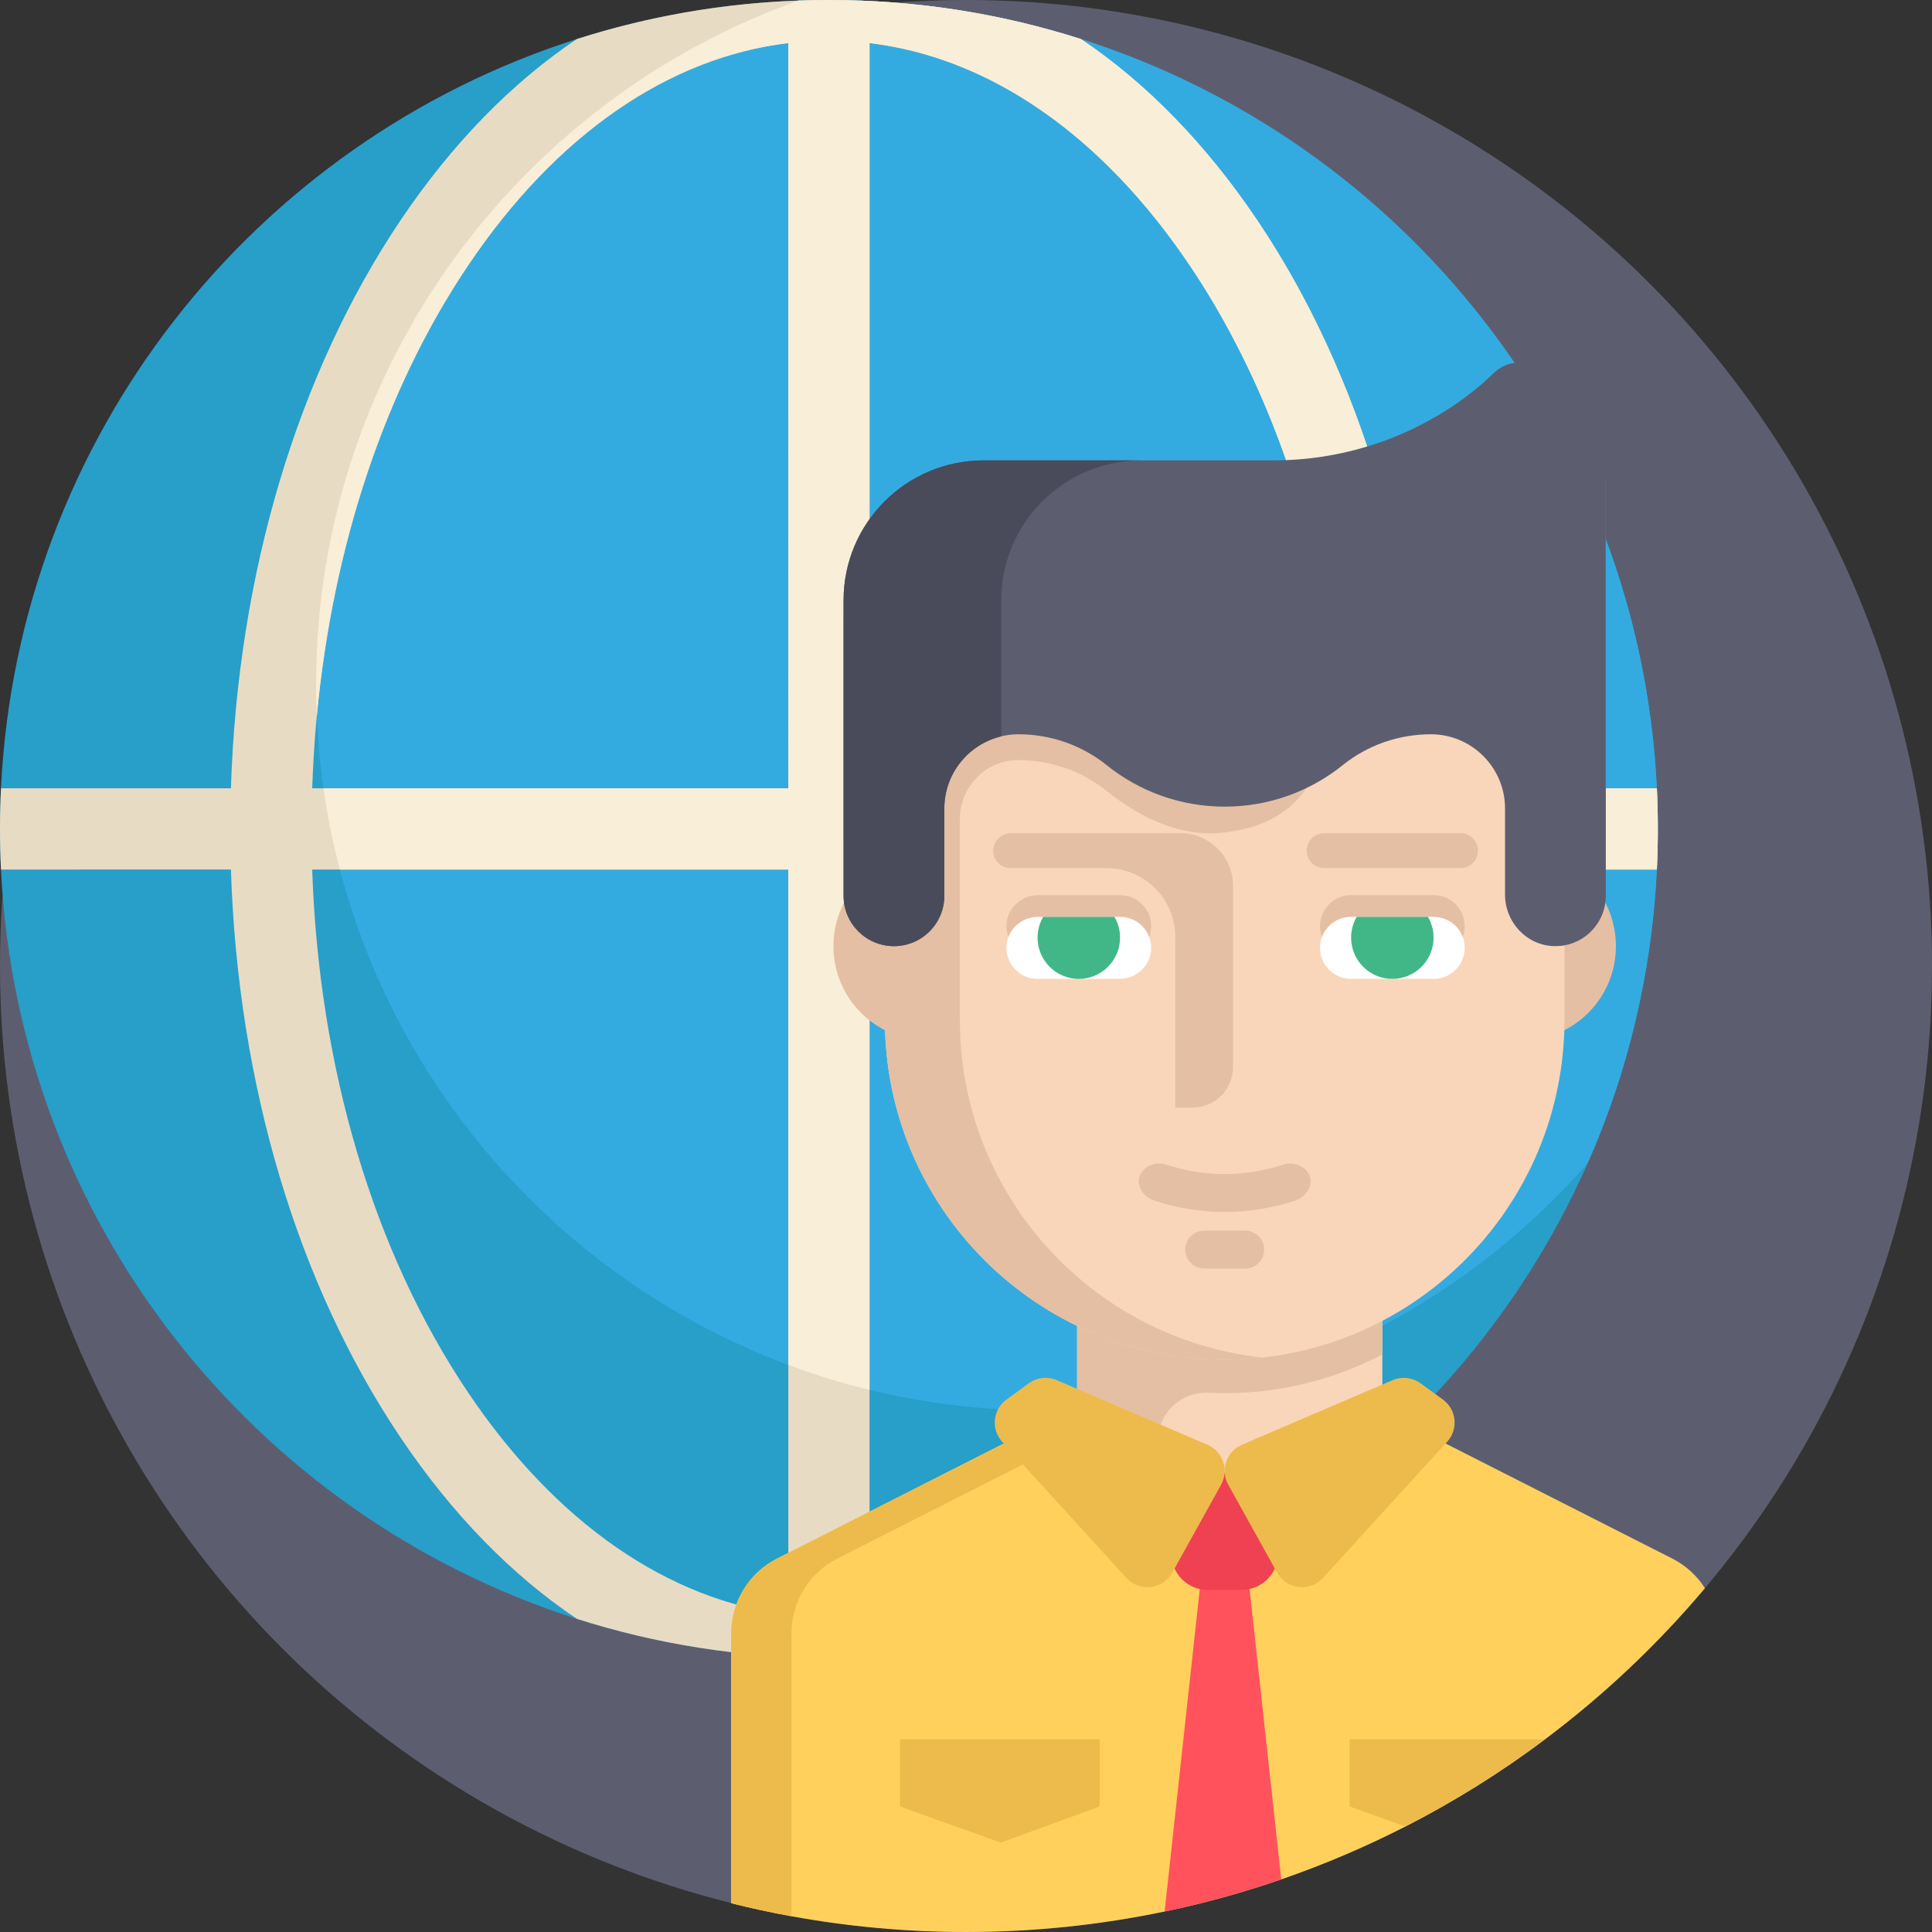 <?xml version="1.0" encoding="iso-8859-1"?>
<!-- Generator: Adobe Illustrator 19.0.0, SVG Export Plug-In . SVG Version: 6.00 Build 0)  -->
<svg xmlns="http://www.w3.org/2000/svg" xmlns:xlink="http://www.w3.org/1999/xlink" version="1.1" id="Capa_1" x="0px" y="0px" viewBox="0 0 512 512" style="enable-background:new 0 0 512 512;" xml:space="preserve">
<rect x="0" y="0" width="512" height="512" fill="#333333" stroke="none"/>
<circle style="fill:#5C5E70;" cx="256" cy="256" r="256"/>
<path style="fill:#279FC9;" d="M439.348,219.675c0,3.605-0.09,7.191-0.26,10.759c-4.501,93.321-67.229,171.363-152.642,198.577  c-21.053,6.716-43.487,10.338-66.772,10.338s-45.728-3.623-66.79-10.338C67.482,401.789,4.763,323.747,0.261,230.434  c-0.17-3.568-0.26-7.155-0.26-10.759c0-3.604,0.09-7.191,0.26-10.759c4.501-93.313,67.22-171.355,152.624-198.577  c21.062-6.716,43.504-10.338,66.79-10.338s45.719,3.623,66.772,10.338c85.413,27.212,148.14,105.255,152.642,198.577  C439.259,212.484,439.348,216.07,439.348,219.675z"/>
<path style="fill:#34ABE0;" d="M439.342,219.678c0,3.606-0.085,7.187-0.255,10.756c-1.324,27.583-7.746,53.83-18.344,77.831  c-22.776,25.968-52.447,45.745-86.148,56.477c-18.441,5.876-38.084,9.045-58.467,9.045c-20.395,0-40.051-3.169-58.492-9.045  c-74.784-23.844-129.695-92.181-133.64-173.886c-0.146-3.12-0.231-6.264-0.231-9.421c0-3.157,0.085-6.301,0.231-9.421  c3.836-79.53,55.954-146.363,127.667-171.869C214.321,0.049,216.992,0,219.674,0c23.285,0,45.721,3.617,66.772,10.343  c85.407,27.206,148.136,105.257,152.64,198.567C439.256,212.48,439.342,216.073,439.342,219.678z"/>
<path style="fill:#E8DBC4;" d="M439.09,208.911h-60.956c-1.772-56.756-17.579-109.881-44.968-150.576  c-13.67-20.298-29.477-36.434-46.716-47.991C265.399,3.617,242.964,0,219.678,0c-1.457,0-2.902,0.013-4.358,0.049  c-1.214,0.024-2.44,0.049-3.654,0.097h-0.013c-20.419,0.728-40.136,4.25-58.771,10.198c-17.239,11.558-33.046,27.692-46.704,47.991  c-27.376,40.695-43.195,93.82-44.98,150.576H0.267C0.085,212.48,0,216.073,0,219.678c0,3.605,0.085,7.187,0.267,10.756H61.2  c1.785,56.768,17.603,109.894,44.98,150.576c13.658,20.298,29.453,36.445,46.704,48.003c21.063,6.713,43.511,10.332,66.796,10.332  s45.721-3.617,66.772-10.332c17.239-11.558,33.046-27.704,46.716-48.003c4.285-6.361,8.292-13.038,12.007-19.984  c19.983-37.416,31.468-82.712,32.961-130.593h60.956c0.17-3.569,0.255-7.151,0.255-10.756  C439.347,216.072,439.26,212.48,439.09,208.911z M83.95,189.777c4.25-45.174,18.113-86.791,40.088-119.425  c23.249-34.563,53.065-55.141,84.873-58.942V208.91H82.736C82.954,202.476,83.356,196.09,83.95,189.777z M208.911,427.934  c-31.808-3.788-61.624-24.377-84.873-58.929c-25.045-37.21-39.554-86.075-41.302-138.569h126.175V427.934z M315.308,369.005  c-0.207,0.303-0.413,0.607-0.62,0.91c-23.163,34.005-52.726,54.267-84.253,58.019V230.436H356.61  C354.861,282.93,340.354,331.795,315.308,369.005z M230.436,208.911V11.411c31.808,3.8,61.612,24.377,84.873,58.942  c25.045,37.198,39.554,86.063,41.302,138.558H230.436z"/>
<path style="fill:#F9EED7;" d="M439.09,208.911h-60.956c-0.437-14.034-1.736-27.85-3.861-41.313  c-3.97-25.264-10.842-49.277-20.359-71.154c-5.912-13.597-12.845-26.369-20.747-38.108c-13.67-20.298-29.477-36.434-46.716-47.991  C265.399,3.617,242.964,0,219.678,0c-1.457,0-2.902,0.013-4.358,0.049c-1.214,0.024-2.44,0.049-3.654,0.097h-0.013  c-71.7,25.518-123.818,92.339-127.655,171.87c-0.145,3.12-0.231,6.264-0.231,9.421c0,2.792,0.061,5.572,0.182,8.34  c4.25-45.174,18.113-86.791,40.088-119.425c23.249-34.563,53.065-55.141,84.873-58.942V208.91H85.722  c1.044,7.321,2.501,14.496,4.347,21.525h118.841V361.72c2.878,1.08,5.791,2.088,8.729,3.023c4.2,1.335,8.474,2.537,12.796,3.582  V230.436H356.61c-1.748,52.495-16.255,101.359-41.302,138.569c-0.207,0.303-0.413,0.607-0.62,0.91  c6.774-1.372,13.415-3.108,19.909-5.172c3.569-1.141,7.102-2.379,10.574-3.715c19.983-37.416,31.468-82.712,32.961-130.593h60.956  c0.17-3.569,0.255-7.151,0.255-10.756C439.345,216.073,439.26,212.48,439.09,208.911z M230.436,208.911V11.411  c27.268,3.254,53.054,18.842,74.505,44.992c3.593,4.358,7.042,9.008,10.367,13.949c4.237,6.288,8.17,12.917,11.776,19.837  c2.452,4.65,4.734,9.421,6.895,14.326c8.947,20.444,15.394,42.977,19.109,66.772c1.906,12.249,3.096,24.827,3.52,37.623  L230.436,208.911L230.436,208.911z"/>
<path style="fill:#FFD15C;" d="M451.827,420.894c-12.549,14.9-26.781,28.338-42.381,40.04c-11.609,8.704-23.98,16.447-37,23.113  c-10.564,5.402-21.556,10.094-32.904,14.012c-10.031,3.459-20.355,6.322-30.908,8.516c-16.99,3.553-34.586,5.423-52.632,5.423  c-15.799,0-31.253-1.432-46.258-4.169c-5.392-0.982-10.71-2.132-15.976-3.459v-71.492c0-8.38,4.702-16.06,12.184-19.853  l60.061-30.48l0.909-0.46l18.516-2.372l20.929-2.675l1.484-0.188l16.697-2.142l7.983,1.014h0.01l10.209,1.306l23.573,3.02  l15.862,2.038l0.909,0.46l60.061,30.48C446.77,414.855,449.738,417.603,451.827,420.894z"/>
<path style="fill:#EDBB4C;" d="M332.531,375.723l-22.497,2.884l-2.905,0.376l-21.692,2.779l-2.539,0.324l-11.828,6.008  l-49.142,24.931c-7.471,3.793-12.184,11.473-12.184,19.853v74.951c-5.392-0.982-10.71-2.132-15.976-3.459v-71.492  c0-8.38,4.702-16.06,12.184-19.853l60.061-30.48l0.909-0.46l18.516-2.372l20.929-2.675l1.484-0.188l16.697-2.142L332.531,375.723z"/>
<rect x="285.445" y="338.296" style="fill:#F9D6B9;" width="80.886" height="52.005"/>
<g>
	<circle style="fill:#E5BFA3;" cx="245.864" cy="250.744" r="24.996"/>
	<circle style="fill:#E5BFA3;" cx="403.237" cy="250.744" r="24.996"/>
	<path style="fill:#E5BFA3;" d="M306.766,338.297L306.766,338.297l-21.324-0.001v0.001h-0.001v21.991c0,0,0.001,0,0.001,0.001   v21.759h21.324l0,0c0-7.367,6.135-13.29,13.493-12.944c1.422,0.067,2.853,0.1,4.291,0.1c15.075,0,29.286-3.707,41.773-10.254   v-20.653L306.766,338.297L306.766,338.297z"/>
</g>
<path style="fill:#F9D6B9;" d="M414.6,136.385H234.507v133.871c0,49.731,40.315,90.046,90.046,90.046l0,0  c49.731,0,90.046-40.315,90.046-90.046V136.385z"/>
<path style="fill:#E5BFA3;" d="M403.973,103.086c-0.273-0.051-0.55-0.089-0.827-0.113c-2.608-0.23-5.177,0.75-7.082,2.545  c-1.363,1.284-3.106,2.895-4.291,3.877c-15.199,12.588-34.47,19.459-54.388,19.459h-76.748c-8.416,0-16.173,2.808-22.396,7.532  h-3.733v3.242c-6.764,6.718-10.955,16.025-10.955,26.311v55.163c0,6.559,4.725,12.006,10.955,13.135v36.02  c0,49.731,40.315,90.046,90.046,90.046l0,0c3.356,0,6.668-0.19,9.929-0.548c-45.058-4.943-80.118-43.124-80.118-89.499v-53.133  c0-8.309,6.468-15.342,14.771-15.669c0.261-0.01,0.523-0.016,0.788-0.016l0,0c8.473,0,16.719,2.845,23.322,8.156  c8.568,6.892,19.544,12.46,31.308,11.017c23.432-2.875,22.74-18.353,31.308-25.245c6.603-5.311,14.849-8.156,23.322-8.156h0.366  c10.83,0,19.287-4.045,19.302,6.787c0.01,7.291,5.755,40.564,13.047,40.728c3.806,0.086,7.265-1.422,9.748-3.909  c2.415-2.415,3.908-5.752,3.908-9.441v-91.913C425.555,116.654,416.557,105.471,403.973,103.086z"/>
<path style="fill:#5C5E70;" d="M425.555,122.614v114.772c0,3.688-1.493,7.026-3.908,9.441c-2.484,2.488-5.944,3.995-9.747,3.908  c-7.3-0.164-13.048-6.318-13.048-13.618v-22.858c0-5.432-2.201-10.344-5.762-13.906s-8.473-5.762-13.906-5.762  c-8.473,0-16.718,2.844-23.324,8.159c-8.565,6.889-19.453,11.016-31.309,11.016c-11.851,0-22.74-4.127-31.304-11.016  c-1.133-0.913-2.314-1.748-3.538-2.511c-0.014-0.014-0.032-0.023-0.046-0.032c-2.328-1.451-4.802-2.63-7.378-3.529  c-3.949-1.374-8.126-2.087-12.363-2.087c-10.861,0-19.667,8.806-19.667,19.667v23.132c0,3.684-1.493,7.026-3.912,9.441  c-2.415,2.415-5.752,3.908-9.441,3.908c-7.373,0-13.349-5.976-13.349-13.354v-78.295c0-20.48,16.604-37.083,37.084-37.083h76.748  c19.919,0,39.189-6.871,54.387-19.457c1.187-0.981,2.931-2.593,4.291-3.876c1.908-1.798,4.478-2.775,7.085-2.547  c0.274,0.023,0.553,0.06,0.827,0.114C416.556,98.623,425.555,109.808,425.555,122.614z"/>
<path style="fill:#494B5B;" d="M265.35,159.091c0-20.48,16.603-37.083,37.084-37.083h-41.796c-20.48,0-37.084,16.603-37.084,37.083  v78.295c0,7.378,5.976,13.354,13.349,13.354c3.688,0,7.026-1.493,9.441-3.908c2.42-2.415,3.912-5.757,3.912-9.441v-23.132  c0-9.284,6.442-17.045,15.094-19.111v-36.057H265.35z"/>
<path style="fill:#E5BFA3;" d="M305.01,246.454c-0.502,4.15-4.165,7.196-8.345,7.196h-21.724c-2.268,0-4.324-0.917-5.812-2.406  c-1.703-1.708-2.667-4.164-2.344-6.833c0.502-4.15,4.164-7.197,8.345-7.197h21.724c2.268,0,4.324,0.917,5.812,2.406  C304.369,241.33,305.333,243.785,305.01,246.454z"/>
<path style="fill:#FFFFFF;" d="M305.01,252.216c-0.502,4.15-4.165,7.196-8.345,7.196h-21.724c-2.268,0-4.324-0.917-5.812-2.406  c-1.703-1.708-2.667-4.163-2.344-6.833c0.502-4.15,4.164-7.197,8.345-7.197h21.724c2.268,0,4.324,0.917,5.812,2.406  C304.369,247.092,305.333,249.548,305.01,252.216z"/>
<path style="fill:#E5BFA3;" d="M379.942,237.216h-21.913c-4.538,0-8.217,3.679-8.217,8.217l0,0c0,4.538,3.679,8.217,8.217,8.217  h21.913c4.538,0,8.217-3.679,8.217-8.217l0,0C388.159,240.895,384.48,237.216,379.942,237.216z"/>
<path style="fill:#FFFFFF;" d="M379.942,242.978h-21.913c-4.538,0-8.217,3.679-8.217,8.217l0,0c0,4.538,3.679,8.217,8.217,8.217  h21.913c4.538,0,8.217-3.679,8.217-8.217l0,0C388.159,246.657,384.48,242.978,379.942,242.978z"/>
<path style="fill:#E5BFA3;" d="M387.05,220.799h-36.128c-2.558,0-4.631,2.073-4.631,4.631l0,0c0,2.558,2.073,4.631,4.631,4.631  h36.128c2.558,0,4.631-2.073,4.631-4.631l0,0C391.681,222.874,389.608,220.799,387.05,220.799z"/>
<g>
	<path style="fill:#41B787;" d="M296.826,248.484c0,6.035-4.894,10.93-10.93,10.93s-10.93-4.894-10.93-10.93   c0-2.008,0.543-3.89,1.493-5.506h18.873C296.283,244.594,296.826,246.475,296.826,248.484z"/>
	<path style="fill:#41B787;" d="M379.915,248.484c0,6.035-4.894,10.93-10.93,10.93c-6.035,0-10.93-4.894-10.93-10.93   c0-2.008,0.543-3.89,1.493-5.506h18.873C379.372,244.594,379.915,246.475,379.915,248.484z"/>
</g>
<g>
	<path style="fill:#E5BFA3;" d="M267.987,220.799c-2.551,0-4.738,1.995-4.785,4.544c-0.047,2.598,2.044,4.718,4.631,4.718h25.382   c10.078,0,18.248,8.17,18.248,18.248v45.21h4.599c5.907,0,10.696-4.789,10.696-10.696v-48.09c0-7.696-6.239-13.935-13.935-13.935   h-44.836V220.799z"/>
	<path style="fill:#E5BFA3;" d="M340.001,308.654c-10.03,3.305-20.865,3.305-30.895,0c-2.68-0.874-5.743,0.172-6.935,2.682l0,0   c-1.191,2.499,0.455,5.76,3.792,6.858c12.071,3.978,25.109,3.978,37.181,0c3.338-1.097,4.983-4.358,3.792-6.858l0,0   C345.744,308.828,342.682,307.78,340.001,308.654z"/>
	<path style="fill:#E5BFA3;" d="M329.992,326.137h-10.877c-2.773,0-5.022,2.249-5.022,5.022l0,0c0,2.773,2.249,5.022,5.022,5.022   h10.877c2.773,0,5.022-2.249,5.022-5.022l0,0C335.014,328.385,332.766,326.137,329.992,326.137z"/>
</g>
<path style="fill:#FF525D;" d="M339.543,498.06c-10.031,3.459-20.355,6.322-30.908,8.516l9.32-85.473l0.324-2.947h12.549  l0.324,2.957L339.543,498.06z"/>
<path style="fill:#EF4152;" d="M329.04,421.349h-8.973c-5.338,0-9.666-4.328-9.666-9.666v-11.711c0-5.338,4.328-9.666,9.666-9.666  h8.973c5.338,0,9.666,4.328,9.666,9.666v11.711C338.706,417.021,334.379,421.349,329.04,421.349z"/>
<g>
	<path style="fill:#EDBB4C;" d="M280.06,365.76l39.914,17.106c4.114,1.763,5.801,6.698,3.627,10.61l-12.926,23.268   c-2.508,4.514-8.705,5.237-12.184,1.421l-32.895-36.078c-3.032-3.326-2.501-8.549,1.139-11.197l5.907-4.296   C274.795,365.028,277.613,364.711,280.06,365.76z"/>
	<path style="fill:#EDBB4C;" d="M369.049,365.76l-39.914,17.106c-4.114,1.763-5.801,6.698-3.627,10.61l12.926,23.268   c2.508,4.514,8.705,5.237,12.184,1.421l32.895-36.078c3.032-3.326,2.501-8.549-1.139-11.197l-5.907-4.296   C374.313,365.028,371.495,364.711,369.049,365.76z"/>
	<path style="fill:#EDBB4C;" d="M409.446,460.935c-11.609,8.704-23.98,16.447-37,23.113l-14.796-5.308v-17.805H409.446z"/>
	<polygon style="fill:#EDBB4C;" points="291.455,478.735 265.204,488.322 238.498,478.735 238.498,460.931 291.455,460.931  "/>
</g>
<g>
</g>
<g>
</g>
<g>
</g>
<g>
</g>
<g>
</g>
<g>
</g>
<g>
</g>
<g>
</g>
<g>
</g>
<g>
</g>
<g>
</g>
<g>
</g>
<g>
</g>
<g>
</g>
<g>
</g>
</svg>
